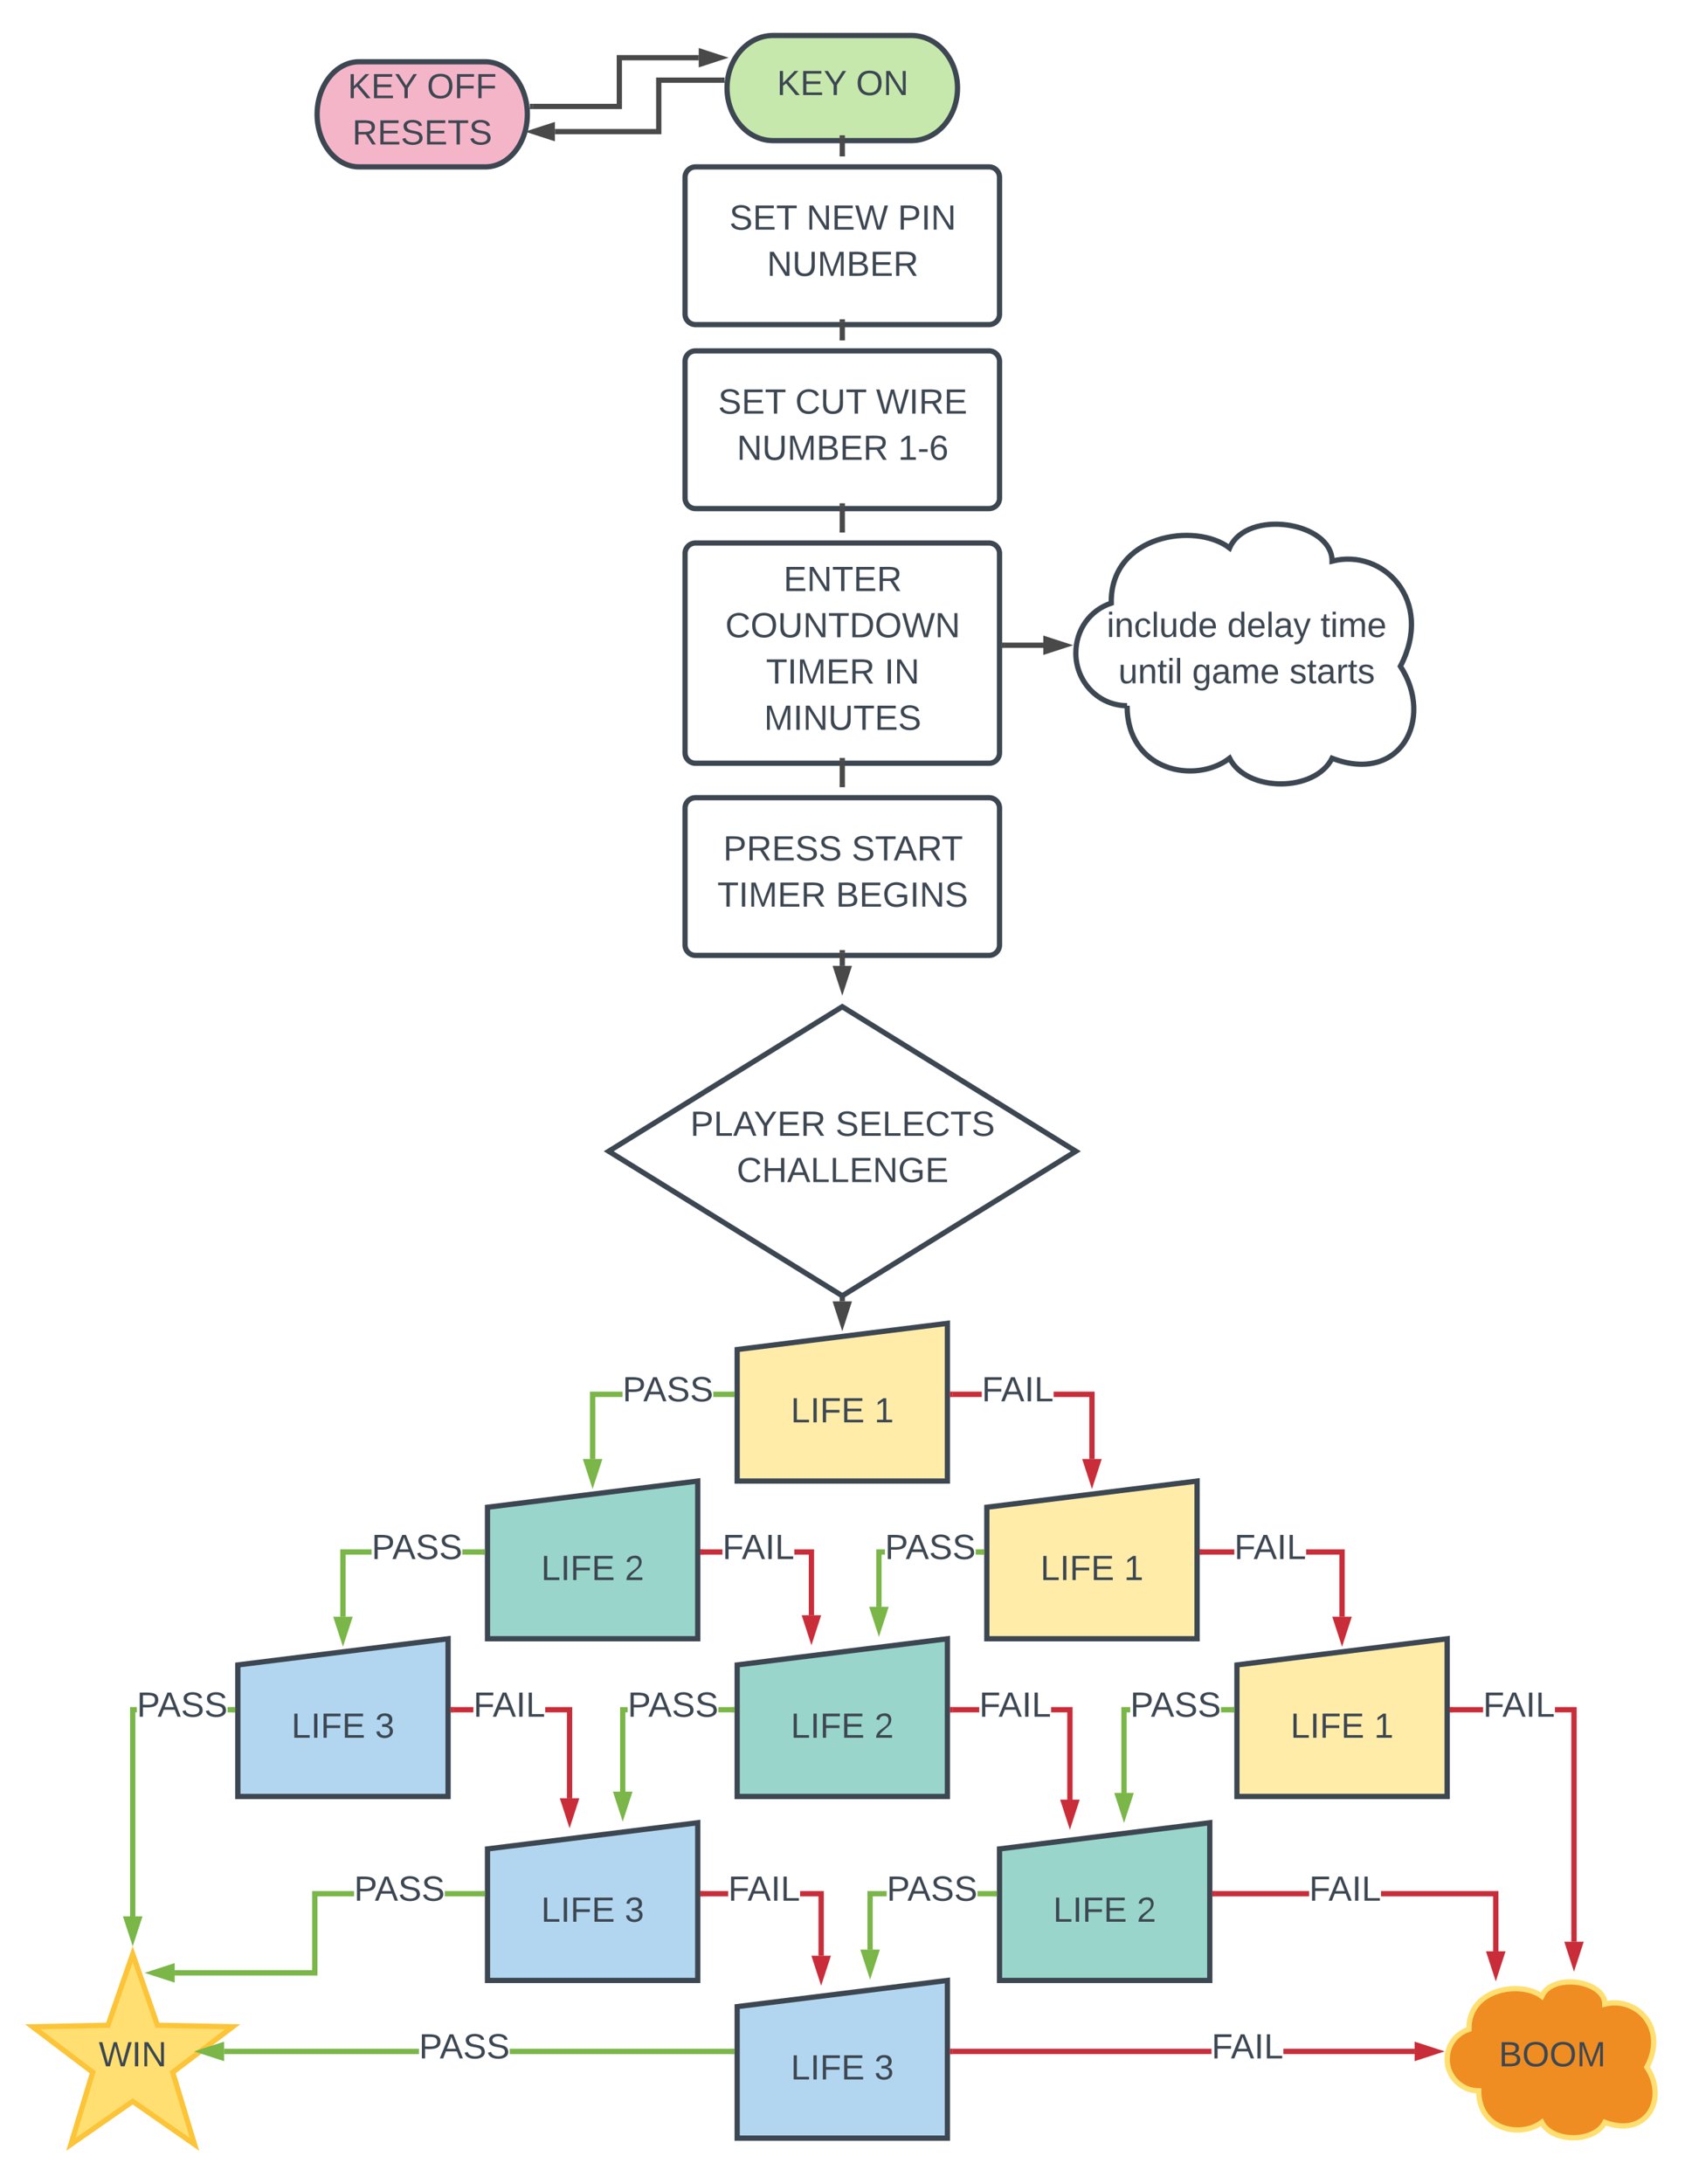 <svg xmlns="http://www.w3.org/2000/svg" xmlns:xlink="http://www.w3.org/1999/xlink" xmlns:lucid="lucid" width="1282.33" height="1662"><g transform="translate(-58.669 -39)" lucid:page-tab-id="YGcM5DNywbTK"><path d="M0 0h1360v1760H0z" fill="#fff"/><g filter="url(#a)"><path d="M752.3 60c19.36 0 35.07 17.9 35.07 40s-15.7 40-35.08 40H647.04c-19.38 0-35.08-17.9-35.08-40s15.7-40 35.08-40z" stroke="#3d4752" stroke-width="4" fill="#c7e8ac"/><use xlink:href="#b" transform="matrix(1,0,0,1,626.969,75) translate(22.926 30.333)"/><use xlink:href="#c" transform="matrix(1,0,0,1,626.969,75) translate(83.148 30.333)"/></g><g filter="url(#d)"><path d="M580 168a8 8 0 0 1 8-8h223.34a8 8 0 0 1 8 8v104a8 8 0 0 1-8 8H588a8 8 0 0 1-8-8z" stroke="#3d4752" stroke-width="4" fill="#fff"/><use xlink:href="#e" transform="matrix(1,0,0,1,595,175) translate(18.741 32.733)"/><use xlink:href="#f" transform="matrix(1,0,0,1,595,175) translate(77.407 32.733)"/><use xlink:href="#g" transform="matrix(1,0,0,1,595,175) translate(146.889 32.733)"/><use xlink:href="#h" transform="matrix(1,0,0,1,595,175) translate(47.37 67.933)"/></g><g filter="url(#d)"><path d="M580 308a8 8 0 0 1 8-8h223.34a8 8 0 0 1 8 8v104a8 8 0 0 1-8 8H588a8 8 0 0 1-8-8z" stroke="#3d4752" stroke-width="4" fill="#fff"/><use xlink:href="#e" transform="matrix(1,0,0,1,595,315) translate(10.185 32.733)"/><use xlink:href="#i" transform="matrix(1,0,0,1,595,315) translate(68.852 32.733)"/><use xlink:href="#j" transform="matrix(1,0,0,1,595,315) translate(130.333 32.733)"/><use xlink:href="#k" transform="matrix(1,0,0,1,595,315) translate(24.444 67.933)"/><use xlink:href="#l" transform="matrix(1,0,0,1,595,315) translate(147.111 67.933)"/></g><g filter="url(#m)"><path d="M580 454.2a8 8 0 0 1 8-8h223.34a8 8 0 0 1 8 8v151.6a8 8 0 0 1-8 8H588a8 8 0 0 1-8-8z" stroke="#3d4752" stroke-width="4" fill="#fff"/><use xlink:href="#n" transform="matrix(1,0,0,1,595,461.2) translate(59.926 21.533)"/><use xlink:href="#o" transform="matrix(1,0,0,1,595,461.2) translate(15.63 56.733)"/><use xlink:href="#p" transform="matrix(1,0,0,1,595,461.2) translate(46.63 91.933)"/><use xlink:href="#q" transform="matrix(1,0,0,1,595,461.2) translate(136.778 91.933)"/><use xlink:href="#r" transform="matrix(1,0,0,1,595,461.2) translate(45.148 127.133)"/></g><g filter="url(#s)"><path d="M428 80c17.67 0 32 17.9 32 40s-14.33 40-32 40h-96c-17.67 0-32-17.9-32-40s14.33-40 32-40z" stroke="#3d4752" stroke-width="4" fill="#f5b5c8"/><use xlink:href="#t" transform="matrix(1,0,0,1,305,85) translate(18.296 22.733)"/><use xlink:href="#u" transform="matrix(1,0,0,1,305,85) translate(78.519 22.733)"/><use xlink:href="#v" transform="matrix(1,0,0,1,305,85) translate(21.741 57.933)"/></g><path d="M464 120h66V82.9h60.43" stroke="#494949" stroke-width="4" fill="none"/><path d="M464.05 122h-2.17l.12-1.97-.07-2.03h2.12z" stroke="#494949" stroke-width=".05" fill="#494949"/><path d="M606.7 82.9l-14.27 4.64v-9.27z" stroke="#494949" stroke-width="4" fill="#494949"/><path d="M607.97 100H560v39.16h-79.04" stroke="#494949" stroke-width="4" fill="none"/><path d="M609.97 99.97l.07 2.03h-2.12v-4h2.17z" stroke="#494949" stroke-width=".05" fill="#494949"/><path d="M464.7 139.16l14.26-4.64v9.27z" stroke="#494949" stroke-width="4" fill="#494949"/><g filter="url(#d)"><path d="M580 648a8 8 0 0 1 8-8h223.34a8 8 0 0 1 8 8v104a8 8 0 0 1-8 8H588a8 8 0 0 1-8-8z" stroke="#3d4752" stroke-width="4" fill="#fff"/><use xlink:href="#w" transform="matrix(1,0,0,1,595,655) translate(14.074 32.733)"/><use xlink:href="#x" transform="matrix(1,0,0,1,595,655) translate(111.778 32.733)"/><use xlink:href="#p" transform="matrix(1,0,0,1,595,655) translate(9.593 67.933)"/><use xlink:href="#y" transform="matrix(1,0,0,1,595,655) translate(99.741 67.933)"/></g><path d="M823.34 530h29.34" stroke="#494949" stroke-width="4" fill="none"/><path d="M823.4 532h-2.06v-4h2.05z" stroke="#494949" stroke-width=".05" fill="#494949"/><path d="M868.94 530l-14.26 4.63v-9.26z" stroke="#494949" stroke-width="4" fill="#494949"/><g filter="url(#z)"><path d="M916.42 570c-21.54 0-39-17.9-39-40 0-17.67 10.56-32.58 26.95-38.04C903.42 440 968.42 430 994.42 450c13-30 78-20 78 10 39-10 78 30 52 80 26 40 0 90-52 70-13 26-65 26-78 0-26 20-78 10-78-40z" stroke="#3d4752" stroke-width="4" fill="#fff"/><use xlink:href="#A" transform="matrix(1,0,0,1,882.417,435) translate(18.519 82.733)"/><use xlink:href="#B" transform="matrix(1,0,0,1,882.417,435) translate(110.222 82.733)"/><use xlink:href="#C" transform="matrix(1,0,0,1,882.417,435) translate(181.259 82.733)"/><use xlink:href="#D" transform="matrix(1,0,0,1,882.417,435) translate(27.37 117.933)"/><use xlink:href="#E" transform="matrix(1,0,0,1,882.417,435) translate(83.519 117.933)"/><use xlink:href="#F" transform="matrix(1,0,0,1,882.417,435) translate(157.519 117.933)"/></g><g filter="url(#G)"><path d="M619.67 1059.92l160-19.92v120h-160z" stroke="#3d4752" stroke-width="4" fill="#ffeca9"/><use xlink:href="#H" transform="matrix(1,0,0,1,624.669,1065) translate(35.778 50.333)"/><use xlink:href="#I" transform="matrix(1,0,0,1,624.669,1065) translate(99.407 50.333)"/></g><path d="M699.67 764v9.96" stroke="#494949" stroke-width="4" fill="none"/><path d="M701.67 764.05h-4V762h4z" stroke="#494949" stroke-width=".05" fill="#494949"/><path d="M699.67 790.23l-4.64-14.27h9.27z" stroke="#494949" stroke-width="4" fill="#494949"/><path d="M699.67 1023.4v5.86" stroke="#494949" stroke-width="4" fill="none"/><path d="M699.67 1021.4l2-1.24v3.3h-4v-3.3z" stroke="#494949" stroke-width=".05" fill="#494949"/><path d="M699.67 1045.53l-4.64-14.27h9.27z" stroke="#494949" stroke-width="4" fill="#494949"/><g filter="url(#G)"><path d="M809.67 1179.92l160-19.92v120h-160z" stroke="#3d4752" stroke-width="4" fill="#ffeca9"/><use xlink:href="#H" transform="matrix(1,0,0,1,814.669,1185) translate(35.778 50.333)"/><use xlink:href="#I" transform="matrix(1,0,0,1,814.669,1185) translate(99.407 50.333)"/></g><path d="M891.67 1149.26h-4V1102h-27.14v-4h31.14zm-108-47.26v-4h22.12v4z" stroke="#c92d39" stroke-width=".05" fill="#c92d39"/><path d="M783.72 1102h-2.05v-4h2.05z" fill="#c92d39"/><path d="M783.75 1102.03h-2.1v-4.06h2.1zm-2.06-4v3.94h2v-3.94z" stroke="#c92d39" stroke-width=".05" fill="#c92d39"/><path d="M889.67 1165.53l-4.64-14.27h9.27z" fill="#c92d39"/><path d="M889.67 1172l-7.4-22.74h14.8zm-1.88-18.74l1.87 5.8 1.88-5.8z" stroke="#c92d39" stroke-width=".05" fill="#c92d39"/><use xlink:href="#J" transform="matrix(1,0,0,1,805.79,1084) translate(0.005 21.333)"/><path d="M1082 1269.26h-4V1222h-25.3v-4h29.3zM973.67 1222v-4h24.3v4z" stroke="#c92d39" stroke-width=".05" fill="#c92d39"/><path d="M973.72 1222h-2.05v-4h2.05z" fill="#c92d39"/><path d="M973.75 1222.03h-2.1v-4.06h2.1zm-2.06-4v3.94h2v-3.94z" stroke="#c92d39" stroke-width=".05" fill="#c92d39"/><path d="M1080 1285.53l-4.63-14.27h9.27z" fill="#c92d39"/><path d="M1080 1292l-7.4-22.74h14.8zm-1.88-18.74l1.88 5.8 1.88-5.8z" stroke="#c92d39" stroke-width=".05" fill="#c92d39"/><use xlink:href="#J" transform="matrix(1,0,0,1,997.963,1204) translate(0.005 21.333)"/><g filter="url(#G)"><path d="M1000 1299.92l160-19.92v120h-160z" stroke="#3d4752" stroke-width="4" fill="#ffeca9"/><use xlink:href="#H" transform="matrix(1,0,0,1,1005,1305) translate(35.778 50.333)"/><use xlink:href="#I" transform="matrix(1,0,0,1,1005,1305) translate(99.407 50.333)"/></g><g filter="url(#K)"><path d="M699.67 799.05l177.75 110-177.75 110-177.75-110z" stroke="#3d4752" stroke-width="4" fill="#fff"/><use xlink:href="#L" transform="matrix(1,0,0,1,526.921,804.05) translate(57.074 93.233)"/><use xlink:href="#M" transform="matrix(1,0,0,1,526.921,804.05) translate(167.593 93.233)"/><use xlink:href="#N" transform="matrix(1,0,0,1,526.921,804.05) translate(92.37 128.433)"/></g><path d="M1258.52 1516.54h-4V1342h-12.48v-4h16.48zM1164 1342v-4h23.3v4z" stroke="#c92d39" stroke-width=".05" fill="#c92d39"/><path d="M1164.05 1342H1162v-4h2.05z" fill="#c92d39"/><path d="M1164.08 1342.03h-2.1v-4.06h2.1zm-2.05-4v3.94h2v-3.94z" stroke="#c92d39" stroke-width=".05" fill="#c92d39"/><path d="M1256.52 1532.8l-4.63-14.26h9.26z" fill="#c92d39"/><path d="M1256.52 1539.28l-7.38-22.74h14.77zm-1.88-18.74l1.88 5.8 1.9-5.8z" stroke="#c92d39" stroke-width=".05" fill="#c92d39"/><use xlink:href="#J" transform="matrix(1,0,0,1,1187.296,1324) translate(0.005 21.333)"/><g filter="url(#G)"><path d="M1184 1624c-13.26 0-24-10.74-24-24 0-10.6 6.5-19.55 16.58-22.83C1176 1546 1216 1540 1232 1552c8-18 48-12 48 6 24-6 48 18 32 48 16 24 0 54-32 42-8 15.6-40 15.6-48 0-16 12-48 6-48-24z" stroke="#ffdf71" stroke-width="4" fill="#ef8d22"/><use xlink:href="#O" transform="matrix(1,0,0,1,1165,1545) translate(34.296 60.333)"/></g><g filter="url(#G)"><path d="M429.67 1179.92l160-19.92v120h-160z" stroke="#3d4752" stroke-width="4" fill="#99d5ca"/><use xlink:href="#H" transform="matrix(1,0,0,1,434.669,1185) translate(35.778 50.333)"/><use xlink:href="#P" transform="matrix(1,0,0,1,434.669,1185) translate(99.407 50.333)"/></g><path d="M532.4 1102h-20.73v47.26h-4V1098h24.74zm83.27 0h-14.15v-4h14.15z" stroke="#7ab648" stroke-width=".05" fill="#7ab648"/><path d="M617.67 1102h-2.05v-4h2.05z" fill="#7ab648"/><path d="M617.7 1102.03h-2.1v-4.06h2.1zm-2.06-4v3.94h2v-3.94z" stroke="#7ab648" stroke-width=".05" fill="#7ab648"/><path d="M509.67 1165.53l-4.64-14.27h9.27z" fill="#7ab648"/><path d="M509.67 1172l-7.4-22.74h14.8zm-1.88-18.74l1.87 5.8 1.88-5.8z" stroke="#7ab648" stroke-width=".05" fill="#7ab648"/><use xlink:href="#Q" transform="matrix(1,0,0,1,532.411,1084) translate(0.005 21.333)"/><g filter="url(#G)"><path d="M239.67 1299.92l160-19.92v120h-160z" stroke="#3d4752" stroke-width="4" fill="#b2d6ef"/><use xlink:href="#H" transform="matrix(1,0,0,1,244.669,1305) translate(35.778 50.333)"/><use xlink:href="#R" transform="matrix(1,0,0,1,244.669,1305) translate(99.407 50.333)"/></g><g filter="url(#S)"><path d="M159.67 1520l-18.8 54.1-57.3 1.18 45.67 34.6-16.6 54.84 47.03-32.72 47.02 32.72-16.6-54.83 45.65-34.62-57.27-1.17z" stroke="#fcc438" stroke-width="4" fill="#ffdf71"/><use xlink:href="#T" transform="matrix(1,0,0,1,84.669,1525) translate(49.148 80.333)"/></g><path d="M162.78 1342h-1.1v155.26h-4V1338h5.1zm72.9 0h-3.8v-4h3.8z" stroke="#7ab648" stroke-width=".05" fill="#7ab648"/><path d="M237.67 1342h-2.05v-4h2.05z" fill="#7ab648"/><path d="M237.7 1342.03h-2.1v-4.06h2.1zm-2.06-4v3.94h2v-3.94z" stroke="#7ab648" stroke-width=".05" fill="#7ab648"/><path d="M159.67 1513.53l-4.64-14.27h9.28z" fill="#7ab648"/><path d="M159.67 1520l-7.4-22.74h14.8zm-1.88-18.74l1.87 5.8 1.88-5.8z" stroke="#7ab648" stroke-width=".05" fill="#7ab648"/><use xlink:href="#Q" transform="matrix(1,0,0,1,162.778,1324) translate(0.005 21.333)"/><path d="M341.44 1222h-19.77v47.26h-4V1218h23.77zm84.23 0h-15.1v-4h15.1z" stroke="#7ab648" stroke-width=".05" fill="#7ab648"/><path d="M427.67 1222h-2.05v-4h2.05z" fill="#7ab648"/><path d="M427.7 1222.03h-2.1v-4.06h2.1zm-2.06-4v3.94h2v-3.94z" stroke="#7ab648" stroke-width=".05" fill="#7ab648"/><path d="M319.67 1285.53l-4.64-14.27h9.28z" fill="#7ab648"/><path d="M319.67 1292l-7.4-22.74h14.8zm-1.88-18.74l1.87 5.8 1.88-5.8z" stroke="#7ab648" stroke-width=".05" fill="#7ab648"/><use xlink:href="#Q" transform="matrix(1,0,0,1,341.444,1204) translate(0.005 21.333)"/><path d="M678.2 1268.13h-4V1222h-11v-4h15zM593.66 1222v-4h14.8v4z" stroke="#c92d39" stroke-width=".05" fill="#c92d39"/><path d="M593.72 1222h-2.05v-4h2.05z" fill="#c92d39"/><path d="M593.75 1222.03h-2.1v-4.06h2.1zm-2.06-4v3.94h2v-3.94z" stroke="#c92d39" stroke-width=".05" fill="#c92d39"/><path d="M676.2 1284.4l-4.65-14.27h9.27z" fill="#c92d39"/><path d="M676.2 1290.87l-7.4-22.74h14.77zm-1.9-18.74l1.9 5.8 1.87-5.8z" stroke="#c92d39" stroke-width=".05" fill="#c92d39"/><use xlink:href="#J" transform="matrix(1,0,0,1,608.461,1204) translate(0.005 21.333)"/><g filter="url(#G)"><path d="M619.67 1299.92l160-19.92v120h-160z" stroke="#3d4752" stroke-width="4" fill="#99d5ca"/><use xlink:href="#H" transform="matrix(1,0,0,1,624.669,1305) translate(35.778 50.333)"/><use xlink:href="#P" transform="matrix(1,0,0,1,624.669,1305) translate(99.407 50.333)"/></g><path d="M732.1 1222h-2.54v39.73h-4V1218h6.55zm73.57 0h-4.45v-4h4.45z" stroke="#7ab648" stroke-width=".05" fill="#7ab648"/><path d="M807.67 1222h-2.05v-4h2.05z" fill="#7ab648"/><path d="M807.7 1222.03h-2.1v-4.06h2.1zm-2.06-4v3.94h2v-3.94z" stroke="#7ab648" stroke-width=".05" fill="#7ab648"/><path d="M727.56 1278l-4.63-14.27h9.27z" fill="#7ab648"/><path d="M727.56 1284.47l-7.4-22.74h14.8zm-1.88-18.74l1.88 5.8 1.88-5.8z" stroke="#7ab648" stroke-width=".05" fill="#7ab648"/><use xlink:href="#Q" transform="matrix(1,0,0,1,732.111,1204) translate(0.005 21.333)"/><path d="M494.13 1407.4h-4V1342h-16.5v-4h20.5zm-90.46-65.4v-4h15.22v4z" stroke="#c92d39" stroke-width=".05" fill="#c92d39"/><path d="M403.72 1342h-2.05v-4h2.05z" fill="#c92d39"/><path d="M403.75 1342.03h-2.1v-4.06h2.1zm-2.06-4v3.94h2v-3.94z" stroke="#c92d39" stroke-width=".05" fill="#c92d39"/><path d="M492.13 1423.66l-4.63-14.27h9.27z" fill="#c92d39"/><path d="M492.13 1430.13l-7.4-22.74h14.8zm-1.88-18.74l1.88 5.78 1.88-5.8z" stroke="#c92d39" stroke-width=".05" fill="#c92d39"/><use xlink:href="#J" transform="matrix(1,0,0,1,418.886,1324) translate(0.005 21.333)"/><g filter="url(#G)"><path d="M429.67 1439.92l160-19.92v120h-160z" stroke="#3d4752" stroke-width="4" fill="#b2d6ef"/><use xlink:href="#H" transform="matrix(1,0,0,1,434.669,1445) translate(35.778 50.333)"/><use xlink:href="#R" transform="matrix(1,0,0,1,434.669,1445) translate(99.407 50.333)"/></g><path d="M536.3 1342h-1.72v60.36h-4V1338h5.73zm79.37 0h-10.25v-4h10.25z" stroke="#7ab648" stroke-width=".05" fill="#7ab648"/><path d="M617.67 1342h-2.05v-4h2.05z" fill="#7ab648"/><path d="M617.7 1342.03h-2.1v-4.06h2.1zm-2.06-4v3.94h2v-3.94z" stroke="#7ab648" stroke-width=".05" fill="#7ab648"/><path d="M532.58 1418.62l-4.64-14.26h9.27z" fill="#7ab648"/><path d="M532.58 1425.1l-7.4-22.74H540zm-1.9-18.74l1.9 5.8 1.88-5.8z" stroke="#7ab648" stroke-width=".05" fill="#7ab648"/><use xlink:href="#Q" transform="matrix(1,0,0,1,536.311,1324) translate(0.005 21.333)"/><path d="M874.9 1408.5h-4V1342h-12.3v-4h16.3zm-91.23-66.5v-4h20.2v4z" stroke="#c92d39" stroke-width=".05" fill="#c92d39"/><path d="M783.72 1342h-2.05v-4h2.05z" fill="#c92d39"/><path d="M783.75 1342.03h-2.1v-4.06h2.1zm-2.06-4v3.94h2v-3.94z" stroke="#c92d39" stroke-width=".05" fill="#c92d39"/><path d="M872.9 1424.76l-4.63-14.26h9.27z" fill="#c92d39"/><path d="M872.9 1431.24l-7.38-22.74h14.77zm-1.88-18.74l1.88 5.8 1.9-5.8z" stroke="#c92d39" stroke-width=".05" fill="#c92d39"/><use xlink:href="#J" transform="matrix(1,0,0,1,803.868,1324) translate(0.005 21.333)"/><g filter="url(#G)"><path d="M819.34 1439.92l160-19.92v120h-160z" stroke="#3d4752" stroke-width="4" fill="#99d5ca"/><use xlink:href="#H" transform="matrix(1,0,0,1,824.339,1445) translate(35.778 50.333)"/><use xlink:href="#P" transform="matrix(1,0,0,1,824.339,1445) translate(99.407 50.333)"/></g><path d="M918.78 1342h-2.7v61.37h-4V1338h6.7zm77.22 0h-8.1v-4h8.1z" stroke="#7ab648" stroke-width=".05" fill="#7ab648"/><path d="M998 1342h-2.05v-4H998z" fill="#7ab648"/><path d="M998.02 1342.03h-2.1v-4.06h2.1zm-2.05-4v3.94h2v-3.94z" stroke="#7ab648" stroke-width=".05" fill="#7ab648"/><path d="M914.1 1419.64l-4.65-14.27h9.27z" fill="#7ab648"/><path d="M914.1 1426.1l-7.4-22.73h14.78zm-1.9-18.73l1.9 5.8 1.87-5.8z" stroke="#7ab648" stroke-width=".05" fill="#7ab648"/><use xlink:href="#Q" transform="matrix(1,0,0,1,918.778,1324) translate(0.005 21.333)"/><path d="M685.58 1527.2h-4V1482h-14.02v-4h18.02zm-91.9-45.2v-4h19.14v4z" stroke="#c92d39" stroke-width=".05" fill="#c92d39"/><path d="M593.72 1482h-2.05v-4h2.05z" fill="#c92d39"/><path d="M593.75 1482.03h-2.1v-4.06h2.1zm-2.06-4v3.94h2v-3.94z" stroke="#c92d39" stroke-width=".05" fill="#c92d39"/><path d="M683.58 1543.48l-4.64-14.27h9.27z" fill="#c92d39"/><path d="M683.58 1549.95l-7.4-22.74H691zm-1.88-18.74l1.88 5.8 1.88-5.8z" stroke="#c92d39" stroke-width=".05" fill="#c92d39"/><use xlink:href="#J" transform="matrix(1,0,0,1,612.821,1464) translate(0.005 21.333)"/><g filter="url(#G)"><path d="M619.67 1559.92l160-19.92v120h-160z" stroke="#3d4752" stroke-width="4" fill="#b2d6ef"/><use xlink:href="#H" transform="matrix(1,0,0,1,624.669,1565) translate(35.778 50.333)"/><use xlink:href="#R" transform="matrix(1,0,0,1,624.669,1565) translate(99.407 50.333)"/></g><path d="M733.44 1482h-10.6v40.57h-4V1478h14.6zm81.9 0h-12.78v-4h12.78z" stroke="#7ab648" stroke-width=".05" fill="#7ab648"/><path d="M817.34 1482h-2.05v-4h2.04z" fill="#7ab648"/><path d="M817.36 1482.03h-2.1v-4.06h2.1zm-2.05-4v3.94h2v-3.94z" stroke="#7ab648" stroke-width=".05" fill="#7ab648"/><path d="M720.83 1538.84l-4.64-14.27h9.26z" fill="#7ab648"/><path d="M720.83 1545.3l-7.4-22.73h14.8zm-1.88-18.73l1.88 5.8 1.88-5.8z" stroke="#7ab648" stroke-width=".05" fill="#7ab648"/><use xlink:href="#Q" transform="matrix(1,0,0,1,733.444,1464) translate(0.005 21.333)"/><path d="M1199 1523.9h-4V1482h-85.32v-4h89.3zM983.33 1482v-4h71.6v4z" stroke="#c92d39" stroke-width=".05" fill="#c92d39"/><path d="M983.4 1482h-2.06v-4h2.05z" fill="#c92d39"/><path d="M983.4 1482.03h-2.1v-4.06h2.12zm-2.04-4v3.94h2v-3.94z" stroke="#c92d39" stroke-width=".05" fill="#c92d39"/><path d="M1197 1540.18l-4.65-14.27h9.27z" fill="#c92d39"/><path d="M1197 1546.65l-7.4-22.74h14.78zm-1.9-18.74l1.9 5.8 1.87-5.8z" stroke="#c92d39" stroke-width=".05" fill="#c92d39"/><use xlink:href="#J" transform="matrix(1,0,0,1,1054.936,1464) translate(0.005 21.333)"/><path d="M980.63 1602H783.67v-4h196.96zm154.63 0h-99.9v-4h99.9z" stroke="#c92d39" stroke-width=".05" fill="#c92d39"/><path d="M783.72 1602h-2.05v-4h2.05z" fill="#c92d39"/><path d="M783.75 1602.03h-2.1v-4.06h2.1zm-2.06-4v3.94h2v-3.94z" stroke="#c92d39" stroke-width=".05" fill="#c92d39"/><path d="M1151.53 1600l-14.27 4.63v-9.27z" fill="#c92d39"/><path d="M1158 1600l-22.74 7.4v-14.8zm-18.74 1.88l5.8-1.88-5.8-1.88z" stroke="#c92d39" stroke-width=".05" fill="#c92d39"/><use xlink:href="#J" transform="matrix(1,0,0,1,980.63,1584) translate(0.005 21.333)"/><path d="M328.1 1482h-27.86v60.23H191.56v-4h104.69V1478h31.86zm97.57 0h-28.45v-4h28.45z" stroke="#7ab648" stroke-width=".05" fill="#7ab648"/><path d="M427.67 1482h-2.05v-4h2.05z" fill="#7ab648"/><path d="M427.7 1482.03h-2.1v-4.06h2.1zm-2.06-4v3.94h2v-3.94z" stroke="#7ab648" stroke-width=".05" fill="#7ab648"/><path d="M189.56 1544.87l-14.27-4.63 14.26-4.64z" fill="#7ab648"/><path d="M191.56 1547.62l-22.74-7.38 22.74-7.4zm-9.8-7.38l5.8 1.88v-3.77z" stroke="#7ab648" stroke-width=".05" fill="#7ab648"/><use xlink:href="#Q" transform="matrix(1,0,0,1,328.111,1464) translate(0.005 21.333)"/><path d="M377.5 1602H229.2v-4h148.3zm238.17 0H446.62v-4h169.05z" stroke="#7ab648" stroke-width=".05" fill="#7ab648"/><path d="M617.67 1602h-2.05v-4h2.05z" fill="#7ab648"/><path d="M617.7 1602.03h-2.1v-4.06h2.1zm-2.06-4v3.94h2v-3.94z" stroke="#7ab648" stroke-width=".05" fill="#7ab648"/><path d="M227.2 1604.63l-14.27-4.63 14.26-4.63z" fill="#7ab648"/><path d="M229.2 1607.4l-22.74-7.4 22.73-7.4zm-9.8-7.4l5.8 1.88v-3.76z" stroke="#7ab648" stroke-width=".05" fill="#7ab648"/><use xlink:href="#Q" transform="matrix(1,0,0,1,377.508,1584) translate(0.005 21.333)"/><path d="M699.67 142" stroke="#494949" stroke-width="4" fill="none"/><path stroke="#494949" stroke-width=".05" fill="#494949"/><path stroke="#494949" stroke-width=".05" fill="#494949"/><path d="M699.67 144v12" stroke="#494949" stroke-width="4" fill="none"/><path d="M701.67 144.05h-4V142h4zM701.67 158h-4v-2.05h4z" stroke="#494949" stroke-width=".05" fill="#494949"/><path d="M699.67 284v12" stroke="#494949" stroke-width="4" fill="none"/><path d="M701.67 284.05h-4V282h4zM701.67 298h-4v-2.05h4z" stroke="#494949" stroke-width=".05" fill="#494949"/><path d="M699.67 424v18.2" stroke="#494949" stroke-width="4" fill="none"/><path d="M701.67 424.05h-4V422h4zM701.67 444.2h-4v-2.05h4z" stroke="#494949" stroke-width=".05" fill="#494949"/><path d="M699.67 638" stroke="#494949" stroke-width="4" fill="none"/><path stroke="#494949" stroke-width=".05" fill="#494949"/><path stroke="#494949" stroke-width=".05" fill="#494949"/><path d="M699.67 617.8V636" stroke="#494949" stroke-width="4" fill="none"/><path d="M701.67 617.85h-4v-2.05h4zM701.67 638h-4v-2.05h4z" stroke="#494949" stroke-width=".05" fill="#494949"/><defs><path fill="#3d4752" d="M194 0L95-120 63-95V0H30v-248h33v124l119-124h40L117-140 236 0h-42" id="U"/><path fill="#3d4752" d="M30 0v-248h187v28H63v79h144v27H63v87h162V0H30" id="V"/><path fill="#3d4752" d="M137-103V0h-34v-103L8-248h37l75 118 75-118h37" id="W"/><g id="b"><use transform="matrix(0.074,0,0,0.074,0,0)" xlink:href="#U"/><use transform="matrix(0.074,0,0,0.074,17.778,0)" xlink:href="#V"/><use transform="matrix(0.074,0,0,0.074,35.556,0)" xlink:href="#W"/></g><path fill="#3d4752" d="M140-251c81 0 123 46 123 126C263-46 219 4 140 4 59 4 17-45 17-125s42-126 123-126zm0 227c63 0 89-41 89-101s-29-99-89-99c-61 0-89 39-89 99S79-25 140-24" id="X"/><path fill="#3d4752" d="M190 0L58-211 59 0H30v-248h39L202-35l-2-213h31V0h-41" id="Y"/><g id="c"><use transform="matrix(0.074,0,0,0.074,0,0)" xlink:href="#X"/><use transform="matrix(0.074,0,0,0.074,20.741,0)" xlink:href="#Y"/></g><filter id="a" filterUnits="objectBoundingBox" x="-.06" y="-.05" width="1.11" height="1.25"><feOffset result="offOut" in="SourceAlpha" dy="6"/><feGaussianBlur result="blurOut" in="offOut" stdDeviation="5"/><feColorMatrix result="colorOut" in="blurOut" values="0 0 0 0 0 0 0 0 0 0 0 0 0 0 0 0 0 0 0.169 0"/><feBlend in="SourceGraphic" in2="colorOut"/></filter><path fill="#3d4752" d="M185-189c-5-48-123-54-124 2 14 75 158 14 163 119 3 78-121 87-175 55-17-10-28-26-33-46l33-7c5 56 141 63 141-1 0-78-155-14-162-118-5-82 145-84 179-34 5 7 8 16 11 25" id="Z"/><path fill="#3d4752" d="M127-220V0H93v-220H8v-28h204v28h-85" id="aa"/><g id="e"><use transform="matrix(0.074,0,0,0.074,0,0)" xlink:href="#Z"/><use transform="matrix(0.074,0,0,0.074,17.778,0)" xlink:href="#V"/><use transform="matrix(0.074,0,0,0.074,35.556,0)" xlink:href="#aa"/></g><path fill="#3d4752" d="M266 0h-40l-56-210L115 0H75L2-248h35L96-30l15-64 43-154h32l59 218 59-218h35" id="ab"/><g id="f"><use transform="matrix(0.074,0,0,0.074,0,0)" xlink:href="#Y"/><use transform="matrix(0.074,0,0,0.074,19.185,0)" xlink:href="#V"/><use transform="matrix(0.074,0,0,0.074,36.963,0)" xlink:href="#ab"/></g><path fill="#3d4752" d="M30-248c87 1 191-15 191 75 0 78-77 80-158 76V0H30v-248zm33 125c57 0 124 11 124-50 0-59-68-47-124-48v98" id="ac"/><path fill="#3d4752" d="M33 0v-248h34V0H33" id="ad"/><g id="g"><use transform="matrix(0.074,0,0,0.074,0,0)" xlink:href="#ac"/><use transform="matrix(0.074,0,0,0.074,17.778,0)" xlink:href="#ad"/><use transform="matrix(0.074,0,0,0.074,25.185,0)" xlink:href="#Y"/></g><path fill="#3d4752" d="M232-93c-1 65-40 97-104 97C67 4 28-28 28-90v-158h33c8 89-33 224 67 224 102 0 64-133 71-224h33v155" id="ae"/><path fill="#3d4752" d="M240 0l2-218c-23 76-54 145-80 218h-23L58-218 59 0H30v-248h44l77 211c21-75 51-140 76-211h43V0h-30" id="af"/><path fill="#3d4752" d="M160-131c35 5 61 23 61 61C221 17 115-2 30 0v-248c76 3 177-17 177 60 0 33-19 50-47 57zm-97-11c50-1 110 9 110-42 0-47-63-36-110-37v79zm0 115c55-2 124 14 124-45 0-56-70-42-124-44v89" id="ag"/><path fill="#3d4752" d="M233-177c-1 41-23 64-60 70L243 0h-38l-65-103H63V0H30v-248c88 3 205-21 203 71zM63-129c60-2 137 13 137-47 0-61-80-42-137-45v92" id="ah"/><g id="h"><use transform="matrix(0.074,0,0,0.074,0,0)" xlink:href="#Y"/><use transform="matrix(0.074,0,0,0.074,19.185,0)" xlink:href="#ae"/><use transform="matrix(0.074,0,0,0.074,38.37,0)" xlink:href="#af"/><use transform="matrix(0.074,0,0,0.074,60.519,0)" xlink:href="#ag"/><use transform="matrix(0.074,0,0,0.074,78.296,0)" xlink:href="#V"/><use transform="matrix(0.074,0,0,0.074,96.074,0)" xlink:href="#ah"/></g><filter id="d" filterUnits="objectBoundingBox" x="-.04" y="-.03" width="1.08" height="1.17"><feOffset result="offOut" in="SourceAlpha" dy="6"/><feGaussianBlur result="blurOut" in="offOut" stdDeviation="5"/><feColorMatrix result="colorOut" in="blurOut" values="0 0 0 0 0 0 0 0 0 0 0 0 0 0 0 0 0 0 0.169 0"/><feBlend in="SourceGraphic" in2="colorOut"/></filter><path fill="#3d4752" d="M212-179c-10-28-35-45-73-45-59 0-87 40-87 99 0 60 29 101 89 101 43 0 62-24 78-52l27 14C228-24 195 4 139 4 59 4 22-46 18-125c-6-104 99-153 187-111 19 9 31 26 39 46" id="ai"/><g id="i"><use transform="matrix(0.074,0,0,0.074,0,0)" xlink:href="#ai"/><use transform="matrix(0.074,0,0,0.074,19.185,0)" xlink:href="#ae"/><use transform="matrix(0.074,0,0,0.074,38.37,0)" xlink:href="#aa"/></g><g id="j"><use transform="matrix(0.074,0,0,0.074,0,0)" xlink:href="#ab"/><use transform="matrix(0.074,0,0,0.074,25.111,0)" xlink:href="#ad"/><use transform="matrix(0.074,0,0,0.074,32.519,0)" xlink:href="#ah"/><use transform="matrix(0.074,0,0,0.074,51.704,0)" xlink:href="#V"/></g><g id="k"><use transform="matrix(0.074,0,0,0.074,0,0)" xlink:href="#Y"/><use transform="matrix(0.074,0,0,0.074,19.185,0)" xlink:href="#ae"/><use transform="matrix(0.074,0,0,0.074,38.37,0)" xlink:href="#af"/><use transform="matrix(0.074,0,0,0.074,60.519,0)" xlink:href="#ag"/><use transform="matrix(0.074,0,0,0.074,78.296,0)" xlink:href="#V"/><use transform="matrix(0.074,0,0,0.074,96.074,0)" xlink:href="#ah"/></g><path fill="#3d4752" d="M27 0v-27h64v-190l-56 39v-29l58-41h29v221h61V0H27" id="aj"/><path fill="#3d4752" d="M16-82v-28h88v28H16" id="ak"/><path fill="#3d4752" d="M110-160c48 1 74 30 74 79 0 53-28 85-80 85-65 0-83-55-86-122-5-90 50-162 133-122 14 7 22 21 27 39l-31 6c-5-40-67-38-82-6-9 19-15 44-15 74 11-20 30-34 60-33zm-7 138c34 0 49-23 49-58s-16-56-50-56c-29 0-50 16-49 49 1 36 15 65 50 65" id="al"/><g id="l"><use transform="matrix(0.074,0,0,0.074,0,0)" xlink:href="#aj"/><use transform="matrix(0.074,0,0,0.074,14.815,0)" xlink:href="#ak"/><use transform="matrix(0.074,0,0,0.074,23.63,0)" xlink:href="#al"/></g><g id="n"><use transform="matrix(0.074,0,0,0.074,0,0)" xlink:href="#V"/><use transform="matrix(0.074,0,0,0.074,17.778,0)" xlink:href="#Y"/><use transform="matrix(0.074,0,0,0.074,36.963,0)" xlink:href="#aa"/><use transform="matrix(0.074,0,0,0.074,53.185,0)" xlink:href="#V"/><use transform="matrix(0.074,0,0,0.074,70.963,0)" xlink:href="#ah"/></g><path fill="#3d4752" d="M30-248c118-7 216 8 213 122C240-48 200 0 122 0H30v-248zM63-27c89 8 146-16 146-99s-60-101-146-95v194" id="am"/><g id="o"><use transform="matrix(0.074,0,0,0.074,0,0)" xlink:href="#ai"/><use transform="matrix(0.074,0,0,0.074,19.185,0)" xlink:href="#X"/><use transform="matrix(0.074,0,0,0.074,39.926,0)" xlink:href="#ae"/><use transform="matrix(0.074,0,0,0.074,59.111,0)" xlink:href="#Y"/><use transform="matrix(0.074,0,0,0.074,78.296,0)" xlink:href="#aa"/><use transform="matrix(0.074,0,0,0.074,94.519,0)" xlink:href="#am"/><use transform="matrix(0.074,0,0,0.074,113.704,0)" xlink:href="#X"/><use transform="matrix(0.074,0,0,0.074,134.444,0)" xlink:href="#ab"/><use transform="matrix(0.074,0,0,0.074,159.556,0)" xlink:href="#Y"/></g><g id="p"><use transform="matrix(0.074,0,0,0.074,0,0)" xlink:href="#aa"/><use transform="matrix(0.074,0,0,0.074,16.222,0)" xlink:href="#ad"/><use transform="matrix(0.074,0,0,0.074,23.63,0)" xlink:href="#af"/><use transform="matrix(0.074,0,0,0.074,45.778,0)" xlink:href="#V"/><use transform="matrix(0.074,0,0,0.074,63.556,0)" xlink:href="#ah"/></g><g id="q"><use transform="matrix(0.074,0,0,0.074,0,0)" xlink:href="#ad"/><use transform="matrix(0.074,0,0,0.074,7.407,0)" xlink:href="#Y"/></g><g id="r"><use transform="matrix(0.074,0,0,0.074,0,0)" xlink:href="#af"/><use transform="matrix(0.074,0,0,0.074,22.148,0)" xlink:href="#ad"/><use transform="matrix(0.074,0,0,0.074,29.556,0)" xlink:href="#Y"/><use transform="matrix(0.074,0,0,0.074,48.741,0)" xlink:href="#ae"/><use transform="matrix(0.074,0,0,0.074,67.926,0)" xlink:href="#aa"/><use transform="matrix(0.074,0,0,0.074,84.148,0)" xlink:href="#V"/><use transform="matrix(0.074,0,0,0.074,101.926,0)" xlink:href="#Z"/></g><filter id="m" filterUnits="objectBoundingBox" x="-.04" y="-.02" width="1.08" height="1.12"><feOffset result="offOut" in="SourceAlpha" dy="6"/><feGaussianBlur result="blurOut" in="offOut" stdDeviation="5"/><feColorMatrix result="colorOut" in="blurOut" values="0 0 0 0 0 0 0 0 0 0 0 0 0 0 0 0 0 0 0.169 0"/><feBlend in="SourceGraphic" in2="colorOut"/></filter><g id="t"><use transform="matrix(0.074,0,0,0.074,0,0)" xlink:href="#U"/><use transform="matrix(0.074,0,0,0.074,17.778,0)" xlink:href="#V"/><use transform="matrix(0.074,0,0,0.074,35.556,0)" xlink:href="#W"/></g><path fill="#3d4752" d="M63-220v92h138v28H63V0H30v-248h175v28H63" id="an"/><g id="u"><use transform="matrix(0.074,0,0,0.074,0,0)" xlink:href="#X"/><use transform="matrix(0.074,0,0,0.074,20.741,0)" xlink:href="#an"/><use transform="matrix(0.074,0,0,0.074,36.963,0)" xlink:href="#an"/></g><g id="v"><use transform="matrix(0.074,0,0,0.074,0,0)" xlink:href="#ah"/><use transform="matrix(0.074,0,0,0.074,19.185,0)" xlink:href="#V"/><use transform="matrix(0.074,0,0,0.074,36.963,0)" xlink:href="#Z"/><use transform="matrix(0.074,0,0,0.074,54.741,0)" xlink:href="#V"/><use transform="matrix(0.074,0,0,0.074,72.519,0)" xlink:href="#aa"/><use transform="matrix(0.074,0,0,0.074,88.741,0)" xlink:href="#Z"/></g><filter id="s" filterUnits="objectBoundingBox" x="-.06" y="-.05" width="1.13" height="1.25"><feOffset result="offOut" in="SourceAlpha" dy="6"/><feGaussianBlur result="blurOut" in="offOut" stdDeviation="5"/><feColorMatrix result="colorOut" in="blurOut" values="0 0 0 0 0 0 0 0 0 0 0 0 0 0 0 0 0 0 0.169 0"/><feBlend in="SourceGraphic" in2="colorOut"/></filter><g id="w"><use transform="matrix(0.074,0,0,0.074,0,0)" xlink:href="#ac"/><use transform="matrix(0.074,0,0,0.074,17.778,0)" xlink:href="#ah"/><use transform="matrix(0.074,0,0,0.074,36.963,0)" xlink:href="#V"/><use transform="matrix(0.074,0,0,0.074,54.741,0)" xlink:href="#Z"/><use transform="matrix(0.074,0,0,0.074,72.519,0)" xlink:href="#Z"/></g><path fill="#3d4752" d="M205 0l-28-72H64L36 0H1l101-248h38L239 0h-34zm-38-99l-47-123c-12 45-31 82-46 123h93" id="ao"/><g id="x"><use transform="matrix(0.074,0,0,0.074,0,0)" xlink:href="#Z"/><use transform="matrix(0.074,0,0,0.074,17.778,0)" xlink:href="#aa"/><use transform="matrix(0.074,0,0,0.074,32,0)" xlink:href="#ao"/><use transform="matrix(0.074,0,0,0.074,49.778,0)" xlink:href="#ah"/><use transform="matrix(0.074,0,0,0.074,68.444,0)" xlink:href="#aa"/></g><path fill="#3d4752" d="M143 4C61 4 22-44 18-125c-5-107 100-154 193-111 17 8 29 25 37 43l-32 9c-13-25-37-40-76-40-61 0-88 39-88 99 0 61 29 100 91 101 35 0 62-11 79-27v-45h-74v-28h105v86C228-13 192 4 143 4" id="ap"/><g id="y"><use transform="matrix(0.074,0,0,0.074,0,0)" xlink:href="#ag"/><use transform="matrix(0.074,0,0,0.074,17.778,0)" xlink:href="#V"/><use transform="matrix(0.074,0,0,0.074,35.556,0)" xlink:href="#ap"/><use transform="matrix(0.074,0,0,0.074,56.296,0)" xlink:href="#ad"/><use transform="matrix(0.074,0,0,0.074,63.704,0)" xlink:href="#Y"/><use transform="matrix(0.074,0,0,0.074,82.889,0)" xlink:href="#Z"/></g><path fill="#3d4752" d="M24-231v-30h32v30H24zM24 0v-190h32V0H24" id="aq"/><path fill="#3d4752" d="M117-194c89-4 53 116 60 194h-32v-121c0-31-8-49-39-48C34-167 62-67 57 0H25l-1-190h30c1 10-1 24 2 32 11-22 29-35 61-36" id="ar"/><path fill="#3d4752" d="M96-169c-40 0-48 33-48 73s9 75 48 75c24 0 41-14 43-38l32 2c-6 37-31 61-74 61-59 0-76-41-82-99-10-93 101-131 147-64 4 7 5 14 7 22l-32 3c-4-21-16-35-41-35" id="as"/><path fill="#3d4752" d="M24 0v-261h32V0H24" id="at"/><path fill="#3d4752" d="M84 4C-5 8 30-112 23-190h32v120c0 31 7 50 39 49 72-2 45-101 50-169h31l1 190h-30c-1-10 1-25-2-33-11 22-28 36-60 37" id="au"/><path fill="#3d4752" d="M85-194c31 0 48 13 60 33l-1-100h32l1 261h-30c-2-10 0-23-3-31C134-8 116 4 85 4 32 4 16-35 15-94c0-66 23-100 70-100zm9 24c-40 0-46 34-46 75 0 40 6 74 45 74 42 0 51-32 51-76 0-42-9-74-50-73" id="av"/><path fill="#3d4752" d="M100-194c63 0 86 42 84 106H49c0 40 14 67 53 68 26 1 43-12 49-29l28 8c-11 28-37 45-77 45C44 4 14-33 15-96c1-61 26-98 85-98zm52 81c6-60-76-77-97-28-3 7-6 17-6 28h103" id="aw"/><g id="A"><use transform="matrix(0.074,0,0,0.074,0,0)" xlink:href="#aq"/><use transform="matrix(0.074,0,0,0.074,5.852,0)" xlink:href="#ar"/><use transform="matrix(0.074,0,0,0.074,20.667,0)" xlink:href="#as"/><use transform="matrix(0.074,0,0,0.074,34,0)" xlink:href="#at"/><use transform="matrix(0.074,0,0,0.074,39.852,0)" xlink:href="#au"/><use transform="matrix(0.074,0,0,0.074,54.667,0)" xlink:href="#av"/><use transform="matrix(0.074,0,0,0.074,69.481,0)" xlink:href="#aw"/></g><path fill="#3d4752" d="M141-36C126-15 110 5 73 4 37 3 15-17 15-53c-1-64 63-63 125-63 3-35-9-54-41-54-24 1-41 7-42 31l-33-3c5-37 33-52 76-52 45 0 72 20 72 64v82c-1 20 7 32 28 27v20c-31 9-61-2-59-35zM48-53c0 20 12 33 32 33 41-3 63-29 60-74-43 2-92-5-92 41" id="ax"/><path fill="#3d4752" d="M179-190L93 31C79 59 56 82 12 73V49c39 6 53-20 64-50L1-190h34L92-34l54-156h33" id="ay"/><g id="B"><use transform="matrix(0.074,0,0,0.074,0,0)" xlink:href="#av"/><use transform="matrix(0.074,0,0,0.074,14.815,0)" xlink:href="#aw"/><use transform="matrix(0.074,0,0,0.074,29.63,0)" xlink:href="#at"/><use transform="matrix(0.074,0,0,0.074,35.481,0)" xlink:href="#ax"/><use transform="matrix(0.074,0,0,0.074,50.296,0)" xlink:href="#ay"/></g><path fill="#3d4752" d="M59-47c-2 24 18 29 38 22v24C64 9 27 4 27-40v-127H5v-23h24l9-43h21v43h35v23H59v120" id="az"/><path fill="#3d4752" d="M210-169c-67 3-38 105-44 169h-31v-121c0-29-5-50-35-48C34-165 62-65 56 0H25l-1-190h30c1 10-1 24 2 32 10-44 99-50 107 0 11-21 27-35 58-36 85-2 47 119 55 194h-31v-121c0-29-5-49-35-48" id="aA"/><g id="C"><use transform="matrix(0.074,0,0,0.074,0,0)" xlink:href="#az"/><use transform="matrix(0.074,0,0,0.074,7.407,0)" xlink:href="#aq"/><use transform="matrix(0.074,0,0,0.074,13.259,0)" xlink:href="#aA"/><use transform="matrix(0.074,0,0,0.074,35.407,0)" xlink:href="#aw"/></g><g id="D"><use transform="matrix(0.074,0,0,0.074,0,0)" xlink:href="#au"/><use transform="matrix(0.074,0,0,0.074,14.815,0)" xlink:href="#ar"/><use transform="matrix(0.074,0,0,0.074,29.63,0)" xlink:href="#az"/><use transform="matrix(0.074,0,0,0.074,37.037,0)" xlink:href="#aq"/><use transform="matrix(0.074,0,0,0.074,42.889,0)" xlink:href="#at"/></g><path fill="#3d4752" d="M177-190C167-65 218 103 67 71c-23-6-38-20-44-43l32-5c15 47 100 32 89-28v-30C133-14 115 1 83 1 29 1 15-40 15-95c0-56 16-97 71-98 29-1 48 16 59 35 1-10 0-23 2-32h30zM94-22c36 0 50-32 50-73 0-42-14-75-50-75-39 0-46 34-46 75s6 73 46 73" id="aB"/><g id="E"><use transform="matrix(0.074,0,0,0.074,0,0)" xlink:href="#aB"/><use transform="matrix(0.074,0,0,0.074,14.815,0)" xlink:href="#ax"/><use transform="matrix(0.074,0,0,0.074,29.63,0)" xlink:href="#aA"/><use transform="matrix(0.074,0,0,0.074,51.778,0)" xlink:href="#aw"/></g><path fill="#3d4752" d="M135-143c-3-34-86-38-87 0 15 53 115 12 119 90S17 21 10-45l28-5c4 36 97 45 98 0-10-56-113-15-118-90-4-57 82-63 122-42 12 7 21 19 24 35" id="aC"/><path fill="#3d4752" d="M114-163C36-179 61-72 57 0H25l-1-190h30c1 12-1 29 2 39 6-27 23-49 58-41v29" id="aD"/><g id="F"><use transform="matrix(0.074,0,0,0.074,0,0)" xlink:href="#aC"/><use transform="matrix(0.074,0,0,0.074,13.333,0)" xlink:href="#az"/><use transform="matrix(0.074,0,0,0.074,20.741,0)" xlink:href="#ax"/><use transform="matrix(0.074,0,0,0.074,35.556,0)" xlink:href="#aD"/><use transform="matrix(0.074,0,0,0.074,44.37,0)" xlink:href="#az"/><use transform="matrix(0.074,0,0,0.074,51.778,0)" xlink:href="#aC"/></g><filter id="z" filterUnits="objectBoundingBox" x="-.04" y="-.02" width="1.08" height="1.1"><feOffset result="offOut" in="SourceAlpha" dy="6"/><feGaussianBlur result="blurOut" in="offOut" stdDeviation="5"/><feColorMatrix result="colorOut" in="blurOut" values="0 0 0 0 0 0 0 0 0 0 0 0 0 0 0 0 0 0 0.169 0"/><feBlend in="SourceGraphic" in2="colorOut"/></filter><path fill="#3d4752" d="M30 0v-248h33v221h125V0H30" id="aE"/><g id="H"><use transform="matrix(0.074,0,0,0.074,0,0)" xlink:href="#aE"/><use transform="matrix(0.074,0,0,0.074,14.815,0)" xlink:href="#ad"/><use transform="matrix(0.074,0,0,0.074,22.222,0)" xlink:href="#an"/><use transform="matrix(0.074,0,0,0.074,38.444,0)" xlink:href="#V"/></g><use transform="matrix(0.074,0,0,0.074,0,0)" xlink:href="#aj" id="I"/><filter id="G" filterUnits="objectBoundingBox" x="-.06" y="-.03" width="1.13" height="1.17"><feOffset result="offOut" in="SourceAlpha" dy="6"/><feGaussianBlur result="blurOut" in="offOut" stdDeviation="5"/><feColorMatrix result="colorOut" in="blurOut" values="0 0 0 0 0 0 0 0 0 0 0 0 0 0 0 0 0 0 0.169 0"/><feBlend in="SourceGraphic" in2="colorOut"/></filter><g id="J"><use transform="matrix(0.074,0,0,0.074,0,0)" xlink:href="#an"/><use transform="matrix(0.074,0,0,0.074,14.741,0)" xlink:href="#ao"/><use transform="matrix(0.074,0,0,0.074,32.519,0)" xlink:href="#ad"/><use transform="matrix(0.074,0,0,0.074,39.926,0)" xlink:href="#aE"/></g><g id="L"><use transform="matrix(0.074,0,0,0.074,0,0)" xlink:href="#ac"/><use transform="matrix(0.074,0,0,0.074,17.778,0)" xlink:href="#aE"/><use transform="matrix(0.074,0,0,0.074,32.593,0)" xlink:href="#ao"/><use transform="matrix(0.074,0,0,0.074,48.37,0)" xlink:href="#W"/><use transform="matrix(0.074,0,0,0.074,66.148,0)" xlink:href="#V"/><use transform="matrix(0.074,0,0,0.074,83.926,0)" xlink:href="#ah"/></g><g id="M"><use transform="matrix(0.074,0,0,0.074,0,0)" xlink:href="#Z"/><use transform="matrix(0.074,0,0,0.074,17.778,0)" xlink:href="#V"/><use transform="matrix(0.074,0,0,0.074,35.556,0)" xlink:href="#aE"/><use transform="matrix(0.074,0,0,0.074,50.37,0)" xlink:href="#V"/><use transform="matrix(0.074,0,0,0.074,68.148,0)" xlink:href="#ai"/><use transform="matrix(0.074,0,0,0.074,87.333,0)" xlink:href="#aa"/><use transform="matrix(0.074,0,0,0.074,103.556,0)" xlink:href="#Z"/></g><path fill="#3d4752" d="M197 0v-115H63V0H30v-248h33v105h134v-105h34V0h-34" id="aF"/><g id="N"><use transform="matrix(0.074,0,0,0.074,0,0)" xlink:href="#ai"/><use transform="matrix(0.074,0,0,0.074,19.185,0)" xlink:href="#aF"/><use transform="matrix(0.074,0,0,0.074,38.37,0)" xlink:href="#ao"/><use transform="matrix(0.074,0,0,0.074,56.148,0)" xlink:href="#aE"/><use transform="matrix(0.074,0,0,0.074,70.963,0)" xlink:href="#aE"/><use transform="matrix(0.074,0,0,0.074,85.778,0)" xlink:href="#V"/><use transform="matrix(0.074,0,0,0.074,103.556,0)" xlink:href="#Y"/><use transform="matrix(0.074,0,0,0.074,122.741,0)" xlink:href="#ap"/><use transform="matrix(0.074,0,0,0.074,143.481,0)" xlink:href="#V"/></g><filter id="K" filterUnits="objectBoundingBox" x="-.03" y="-.02" width="1.06" height="1.09"><feOffset result="offOut" in="SourceAlpha" dy="6"/><feGaussianBlur result="blurOut" in="offOut" stdDeviation="5"/><feColorMatrix result="colorOut" in="blurOut" values="0 0 0 0 0 0 0 0 0 0 0 0 0 0 0 0 0 0 0.169 0"/><feBlend in="SourceGraphic" in2="colorOut"/></filter><g id="O"><use transform="matrix(0.074,0,0,0.074,0,0)" xlink:href="#ag"/><use transform="matrix(0.074,0,0,0.074,17.778,0)" xlink:href="#X"/><use transform="matrix(0.074,0,0,0.074,38.519,0)" xlink:href="#X"/><use transform="matrix(0.074,0,0,0.074,59.259,0)" xlink:href="#af"/></g><path fill="#3d4752" d="M101-251c82-7 93 87 43 132L82-64C71-53 59-42 53-27h129V0H18c2-99 128-94 128-182 0-28-16-43-45-43s-46 15-49 41l-32-3c6-41 34-60 81-64" id="aG"/><use transform="matrix(0.074,0,0,0.074,0,0)" xlink:href="#aG" id="P"/><g id="Q"><use transform="matrix(0.074,0,0,0.074,0,0)" xlink:href="#ac"/><use transform="matrix(0.074,0,0,0.074,15.778,0)" xlink:href="#ao"/><use transform="matrix(0.074,0,0,0.074,33.556,0)" xlink:href="#Z"/><use transform="matrix(0.074,0,0,0.074,51.333,0)" xlink:href="#Z"/></g><path fill="#3d4752" d="M126-127c33 6 58 20 58 59 0 88-139 92-164 29-3-8-5-16-6-25l32-3c6 27 21 44 54 44 32 0 52-15 52-46 0-38-36-46-79-43v-28c39 1 72-4 72-42 0-27-17-43-46-43-28 0-47 15-49 41l-32-3c6-42 35-63 81-64 48-1 79 21 79 65 0 36-21 52-52 59" id="aH"/><use transform="matrix(0.074,0,0,0.074,0,0)" xlink:href="#aH" id="R"/><g id="T"><use transform="matrix(0.074,0,0,0.074,0,0)" xlink:href="#ab"/><use transform="matrix(0.074,0,0,0.074,25.111,0)" xlink:href="#ad"/><use transform="matrix(0.074,0,0,0.074,32.519,0)" xlink:href="#Y"/></g><filter id="S" filterUnits="objectBoundingBox" x="-.06" y="-.03" width="1.13" height="1.13"><feOffset result="offOut" in="SourceAlpha" dy="6"/><feGaussianBlur result="blurOut" in="offOut" stdDeviation="5"/><feColorMatrix result="colorOut" in="blurOut" values="0 0 0 0 0 0 0 0 0 0 0 0 0 0 0 0 0 0 0.169 0"/><feBlend in="SourceGraphic" in2="colorOut"/></filter></defs></g></svg>